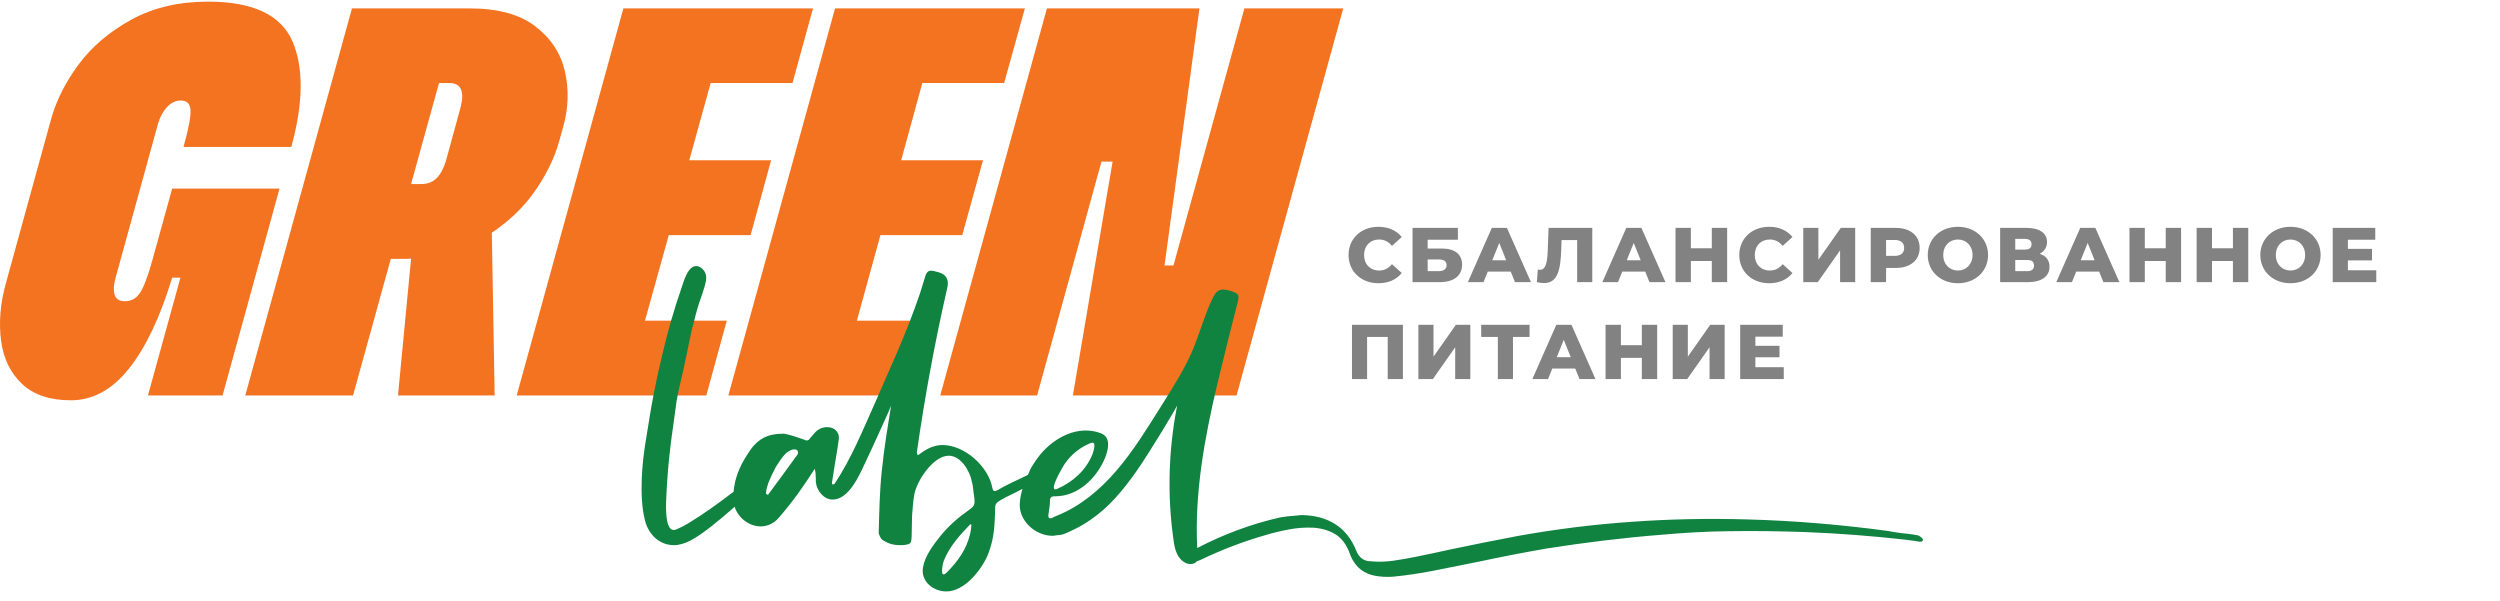 <svg width="258" height="62" viewBox="0 0 258 62" fill="none" xmlns="http://www.w3.org/2000/svg">
<path d="M21.189 19.467H17.767L15.717 26.876C15.267 28.519 14.839 29.623 14.456 30.208C14.074 30.794 13.556 31.087 12.903 31.087C12.475 31.087 12.182 30.974 12.024 30.771C11.844 30.569 11.754 30.276 11.754 29.916C11.732 29.555 11.799 29.105 11.957 28.564L16.28 12.869C16.416 12.374 16.596 11.946 16.843 11.563C17.091 11.18 17.361 10.888 17.654 10.685C17.969 10.482 18.285 10.37 18.622 10.37C19.275 10.37 19.613 10.685 19.658 11.338C19.703 11.991 19.478 13.252 18.938 15.166H30.062C31.323 10.595 31.345 6.947 30.174 4.245C28.981 1.52 26.076 0.169 21.482 0.169C18.487 0.169 15.853 0.777 13.578 2.015C11.326 3.254 9.502 4.785 8.129 6.632C6.755 8.478 5.809 10.37 5.269 12.306L0.63 29.15C0.022 31.312 -0.135 33.316 0.112 35.162C0.36 37.009 1.081 38.495 2.274 39.621C3.467 40.747 5.156 41.31 7.318 41.31C9.57 41.31 11.552 40.229 13.286 38.067C15.019 35.905 16.528 32.753 17.767 28.655H18.622L15.267 40.814H22.968L28.846 19.467H21.189Z" fill="#F37321"/>
<path d="M54.832 20.233C56.206 18.386 57.174 16.495 57.714 14.558L58.142 13.027C58.66 11.135 58.728 9.244 58.3 7.375C57.872 5.506 56.859 3.952 55.237 2.713C53.616 1.475 51.364 0.867 48.482 0.867H36.322L25.311 40.814H36.435L40.33 26.718H41.366C41.726 26.718 42.087 26.718 42.424 26.695L41.073 40.814H51.049L50.756 24.016C52.377 22.935 53.729 21.674 54.832 20.233ZM45.307 8.568H46.343C46.996 8.568 47.401 8.793 47.581 9.244C47.761 9.694 47.739 10.302 47.536 11.068L46.05 16.495C45.825 17.283 45.509 17.913 45.104 18.341C44.699 18.769 44.158 18.994 43.46 18.994H42.424L45.307 8.568Z" fill="#F37321"/>
<path d="M69.017 24.263H77.462L79.579 16.54H71.134L73.341 8.568H81.785L83.902 0.867H75.458H68.274H64.334L53.322 40.814H57.263H64.446H72.891L75.007 33.091H66.563L69.017 24.263Z" fill="#F37321"/>
<path d="M90.861 24.263H99.306L101.445 16.54H93.001L95.185 8.568H103.629L105.768 0.867H97.324H90.118H86.177L75.166 40.814H79.107H86.313H94.757L96.874 33.091H88.429L90.861 24.263Z" fill="#F37321"/>
<path d="M128.422 0.867L121.103 27.393H120.18L123.783 0.867H108.043L97.031 40.814H107.029L113.672 16.675H114.821L110.722 40.814H127.611L138.622 0.867H128.422Z" fill="#F37321"/>
<path d="M198.453 55.699C198.43 55.631 198.408 55.586 198.363 55.541C198.25 55.429 198.138 55.339 198.002 55.271C197.867 55.226 197.732 55.203 197.597 55.203V55.181C197.147 55.113 196.696 55.068 196.246 55.023C195.773 54.956 195.3 54.888 194.85 54.798C190.053 54.145 185.235 53.74 180.393 53.605C176.385 53.492 172.377 53.56 168.368 53.852C164.428 54.123 160.51 54.618 156.614 55.316C154.317 55.744 152.02 56.217 149.746 56.69C148.552 56.96 147.336 57.208 146.143 57.455C145.377 57.613 144.589 57.748 143.823 57.861C143.058 57.973 142.27 57.996 141.504 57.928C140.761 57.928 140.266 57.568 139.973 56.847C139.477 55.609 138.757 54.708 137.811 54.1C136.865 53.492 135.694 53.177 134.321 53.154C134.096 53.177 133.87 53.199 133.623 53.222C133.127 53.244 132.632 53.312 132.091 53.402C129.119 54.078 126.282 55.136 123.557 56.555C123.264 50.835 124.323 45.16 125.629 39.621C125.989 38.112 126.372 36.603 126.732 35.117C126.912 34.374 127.115 33.631 127.295 32.888C127.385 32.528 127.475 32.19 127.565 31.829C127.633 31.492 127.768 31.154 127.813 30.794C127.813 30.704 127.813 30.614 127.79 30.523C127.7 30.231 127.34 30.141 127.092 30.051C126.597 29.893 125.989 29.735 125.584 30.118C125.381 30.298 125.268 30.546 125.133 30.794C124.345 32.438 123.872 34.171 123.197 35.86C122.319 37.999 121.058 39.959 119.842 41.895C118.4 44.192 116.982 46.511 115.203 48.583C113.536 50.52 111.51 52.231 109.123 53.199C108.943 53.267 108.785 53.334 108.627 53.425C108.537 53.47 108.47 53.492 108.38 53.492C108.177 53.492 108.177 53.267 108.2 53.109C108.245 52.614 108.38 52.118 108.357 51.601C108.38 51.42 108.447 51.285 108.627 51.24C108.74 51.218 108.853 51.218 108.943 51.218C111.285 51.195 113.176 49.326 114.032 47.277C114.37 46.444 114.707 45.115 113.604 44.71C111.285 43.832 108.853 45.115 107.366 46.894C107.096 47.232 106.848 47.57 106.623 47.93C106.511 48.11 106.398 48.29 106.308 48.471C106.263 48.561 106.128 48.989 106.038 49.033C104.912 49.551 103.561 50.205 103.02 50.542C102.885 50.61 102.75 50.677 102.638 50.677C102.57 50.677 102.457 50.61 102.412 50.362C102.03 48.178 99.575 45.926 97.256 45.926C96.513 45.926 95.725 46.241 94.981 46.804C94.914 46.872 94.779 46.939 94.711 46.984C94.666 46.849 94.621 46.737 94.621 46.669C95.432 40.972 96.468 35.365 97.751 29.735C97.954 28.925 97.706 28.362 96.918 28.114C96.49 27.979 96.242 27.934 96.062 27.934C95.657 27.934 95.522 28.362 95.432 28.7C95.274 29.24 95.094 29.758 94.936 30.298C94.576 31.357 94.193 32.392 93.788 33.428C92.977 35.5 92.076 37.549 91.176 39.576C90.883 40.229 90.613 40.882 90.32 41.535C89.059 44.35 87.866 47.3 86.154 49.889C86.154 49.957 86.019 49.957 85.951 50.024C85.906 49.957 85.839 49.889 85.862 49.777C86.042 48.583 86.244 47.412 86.447 46.151C86.492 45.656 86.695 45.093 86.469 44.71C86.267 44.282 85.839 44.08 85.344 44.08C84.916 44.08 84.443 44.26 84.105 44.642C83.97 44.823 83.745 45.025 83.61 45.205C83.52 45.386 83.385 45.453 83.272 45.453C83.204 45.453 83.137 45.453 83.024 45.386C82.304 45.138 81.65 44.89 80.907 44.755C79.106 44.755 78.093 45.318 77.102 46.939C76.314 48.155 75.818 49.394 75.706 50.745C74.197 51.893 72.666 53.019 71.022 54.01C70.617 54.258 70.211 54.46 69.783 54.641C69.671 54.686 69.536 54.708 69.423 54.686C68.838 54.528 68.793 53.357 68.748 52.884C68.703 52.141 68.77 51.42 68.793 50.677C68.838 49.912 68.883 49.146 68.95 48.38C69.085 46.849 69.266 45.34 69.491 43.832C69.603 43.044 69.693 42.278 69.806 41.512C69.986 40.319 70.301 39.193 70.549 38.067C70.819 36.694 71.157 35.252 71.427 33.879C71.63 33.248 71.743 32.618 71.945 31.942C72.148 31.199 72.486 30.388 72.711 29.578C72.823 29.172 72.959 28.7 72.823 28.272C72.688 27.821 72.148 27.326 71.652 27.483C70.909 27.709 70.572 29.015 70.346 29.668C69.536 31.987 68.883 34.306 68.32 36.716C68.004 38.022 67.712 39.351 67.464 40.657C67.149 42.233 66.924 43.832 66.653 45.431C66.428 46.782 66.271 48.133 66.225 49.506C66.18 50.88 66.225 52.389 66.563 53.717C66.924 55.136 68.027 56.262 69.558 56.262C70.054 56.262 70.707 56.082 71.292 55.767C72.531 55.113 74.31 53.627 75.818 52.299C76.156 53.425 77.305 54.325 78.498 54.325C79.196 54.325 79.917 54.01 80.412 53.38C81.831 51.758 82.957 50.137 84.082 48.38C84.218 48.876 84.173 49.326 84.195 49.754C84.285 50.632 85.006 51.556 85.929 51.556C87.573 51.556 88.654 49.124 89.217 47.908C89.712 46.894 91.919 42.053 91.964 41.873C91.604 44.057 91.243 46.241 91.018 48.448C90.77 50.632 90.748 52.817 90.68 55.001C90.725 55.248 90.928 55.631 91.041 55.699C91.514 56.014 92.031 56.262 92.91 56.262C93.09 56.262 93.338 56.262 93.608 56.194C94.126 56.127 94.036 55.699 94.081 55.384C94.103 54.686 94.103 53.943 94.126 53.199C94.193 52.501 94.216 51.826 94.351 51.083C94.553 49.709 96.287 47.029 97.909 47.029C99.17 47.029 100.116 48.651 100.296 49.709C100.431 50.137 100.431 50.7 100.521 51.15C100.656 52.163 100.588 52.209 99.778 52.794C98.742 53.515 97.819 54.37 97.031 55.339C96.31 56.239 95.432 57.41 95.252 58.559C95.004 60 96.31 61.036 97.661 61.036C99.53 61.036 101.264 58.852 101.94 57.275C102.367 56.149 102.593 55.203 102.66 53.582C102.683 53.244 102.705 52.681 102.705 52.321C102.705 52.096 102.818 51.916 102.998 51.781C103.223 51.646 103.538 51.443 103.809 51.308C104.394 51.038 104.957 50.745 105.52 50.452C105.385 50.903 105.295 51.353 105.25 51.803C105.047 53.672 106.803 55.294 108.627 55.294C108.808 55.294 109.01 55.226 109.19 55.226C109.753 55.226 110.384 54.843 110.879 54.618C111.442 54.348 111.983 54.032 112.501 53.672C114.46 52.344 115.901 50.587 117.252 48.673C118.716 46.602 121.463 41.963 121.485 41.85C120.585 46.399 120.45 51.105 121.103 55.699C121.17 56.217 121.26 56.757 121.508 57.23C121.756 57.703 122.161 58.108 122.679 58.198C122.972 58.243 123.332 58.176 123.512 57.928C123.647 57.883 123.782 57.816 123.917 57.771C126.034 56.757 128.241 55.902 130.515 55.248C131.326 55.001 132.159 54.798 132.992 54.641C133.825 54.483 134.704 54.415 135.582 54.46C136.437 54.528 137.181 54.753 137.811 55.136C138.442 55.519 138.914 56.149 139.252 57.005C139.748 58.491 140.761 59.324 142.337 59.482C142.855 59.55 143.351 59.55 143.869 59.505C145.22 59.369 146.526 59.167 147.832 58.919C149.408 58.604 150.984 58.288 152.561 57.973C154.88 57.478 157.199 57.028 159.519 56.622C163.504 55.992 167.513 55.496 171.543 55.181C173.818 54.978 176.115 54.843 178.412 54.821C181.046 54.776 183.703 54.821 186.338 54.911C189.806 55.046 193.251 55.316 196.674 55.699C196.989 55.744 197.282 55.789 197.552 55.812C197.732 55.856 197.912 55.879 198.093 55.902C198.16 55.902 198.205 55.902 198.273 55.902C198.34 55.902 198.385 55.856 198.385 55.789C198.453 55.812 198.475 55.767 198.453 55.699ZM108.763 50.182C108.875 49.529 109.753 48.043 109.911 47.818C110.541 46.939 111.375 46.241 112.343 45.813C112.546 45.746 112.658 45.678 112.726 45.678C113.176 45.678 112.793 46.737 112.726 46.917C112.05 48.561 110.699 49.754 109.1 50.452C109.033 50.475 108.943 50.52 108.853 50.497C108.763 50.475 108.74 50.362 108.763 50.182ZM82.281 46.939C81.268 48.313 80.299 49.687 79.264 51.06C79.196 51.06 79.084 50.993 79.038 50.925C79.129 49.979 79.624 49.056 80.074 48.178C80.389 47.682 80.682 47.232 81.02 46.872C81.245 46.624 81.561 46.444 81.876 46.376H82.011C82.349 46.376 82.439 46.692 82.281 46.939ZM100.093 55.181C99.733 56.69 98.855 57.928 97.729 59.054C96.94 59.865 97.256 58.243 97.413 57.838C98.021 56.352 99.035 55.248 100.138 54.1C100.206 54.1 100.251 54.168 100.251 54.168C100.228 54.505 100.183 54.866 100.093 55.181Z" fill="#108341"/>
<path d="M142.252 29.23C143.284 29.23 144.116 28.854 144.66 28.174L143.652 27.262C143.3 27.686 142.868 27.918 142.332 27.918C141.412 27.918 140.772 27.278 140.772 26.318C140.772 25.358 141.412 24.718 142.332 24.718C142.868 24.718 143.3 24.95 143.652 25.374L144.66 24.462C144.116 23.782 143.284 23.406 142.252 23.406C140.476 23.406 139.172 24.614 139.172 26.318C139.172 28.022 140.476 29.23 142.252 29.23ZM145.775 29.118H148.575C150.031 29.118 150.887 28.454 150.887 27.318C150.887 26.238 150.143 25.646 148.783 25.646H147.335V24.742H150.455V23.518H145.775V29.118ZM147.335 27.982V26.774H148.471C149.015 26.774 149.287 26.966 149.287 27.366C149.287 27.766 148.999 27.982 148.471 27.982H147.335ZM156.347 29.118H157.995L155.515 23.518H153.955L151.483 29.118H153.099L153.539 28.03H155.907L156.347 29.118ZM154.003 26.862L154.723 25.07L155.443 26.862H154.003ZM159.811 23.518L159.731 25.75C159.683 27.014 159.563 27.846 158.915 27.846C158.843 27.846 158.771 27.838 158.699 27.822L158.611 29.118C158.875 29.182 159.115 29.214 159.331 29.214C160.755 29.214 161.051 27.87 161.123 25.686L161.155 24.774H162.763V29.118H164.323V23.518H159.811ZM170.225 29.118H171.873L169.393 23.518H167.833L165.361 29.118H166.977L167.417 28.03H169.785L170.225 29.118ZM167.881 26.862L168.601 25.07L169.321 26.862H167.881ZM176.658 23.518V25.622H174.498V23.518H172.914V29.118H174.498V26.934H176.658V29.118H178.242V23.518H176.658ZM182.574 29.23C183.606 29.23 184.438 28.854 184.982 28.174L183.974 27.262C183.622 27.686 183.19 27.918 182.654 27.918C181.734 27.918 181.094 27.278 181.094 26.318C181.094 25.358 181.734 24.718 182.654 24.718C183.19 24.718 183.622 24.95 183.974 25.374L184.982 24.462C184.438 23.782 183.606 23.406 182.574 23.406C180.798 23.406 179.494 24.614 179.494 26.318C179.494 28.022 180.798 29.23 182.574 29.23ZM186.097 29.118H187.593L189.897 25.838V29.118H191.457V23.518H189.969L187.657 26.806V23.518H186.097V29.118ZM195.62 23.518H193.06V29.118H194.644V27.654H195.62C197.148 27.654 198.108 26.862 198.108 25.59C198.108 24.31 197.148 23.518 195.62 23.518ZM195.524 26.406H194.644V24.766H195.524C196.18 24.766 196.508 25.07 196.508 25.59C196.508 26.102 196.18 26.406 195.524 26.406ZM202.056 29.23C203.848 29.23 205.168 27.998 205.168 26.318C205.168 24.638 203.848 23.406 202.056 23.406C200.264 23.406 198.944 24.638 198.944 26.318C198.944 27.998 200.264 29.23 202.056 29.23ZM202.056 27.918C201.208 27.918 200.544 27.286 200.544 26.318C200.544 25.35 201.208 24.718 202.056 24.718C202.904 24.718 203.568 25.35 203.568 26.318C203.568 27.286 202.904 27.918 202.056 27.918ZM210.494 26.19C210.974 25.95 211.254 25.526 211.254 24.974C211.254 24.046 210.47 23.518 209.134 23.518H206.414V29.118H209.286C210.726 29.118 211.51 28.502 211.51 27.518C211.51 26.846 211.142 26.398 210.494 26.19ZM207.974 24.654H208.982C209.43 24.654 209.654 24.846 209.654 25.206C209.654 25.574 209.43 25.758 208.982 25.758H207.974V24.654ZM209.222 27.982H207.974V26.83H209.222C209.678 26.83 209.91 27.014 209.91 27.398C209.91 27.782 209.678 27.982 209.222 27.982ZM217.072 29.118H218.72L216.24 23.518H214.68L212.208 29.118H213.824L214.264 28.03H216.632L217.072 29.118ZM214.728 26.862L215.448 25.07L216.168 26.862H214.728ZM223.505 23.518V25.622H221.345V23.518H219.761V29.118H221.345V26.934H223.505V29.118H225.089V23.518H223.505ZM230.437 23.518V25.622H228.277V23.518H226.693V29.118H228.277V26.934H230.437V29.118H232.021V23.518H230.437ZM236.376 29.23C238.168 29.23 239.488 27.998 239.488 26.318C239.488 24.638 238.168 23.406 236.376 23.406C234.584 23.406 233.264 24.638 233.264 26.318C233.264 27.998 234.584 29.23 236.376 29.23ZM236.376 27.918C235.528 27.918 234.864 27.286 234.864 26.318C234.864 25.35 235.528 24.718 236.376 24.718C237.224 24.718 237.888 25.35 237.888 26.318C237.888 27.286 237.224 27.918 236.376 27.918ZM242.303 27.894V26.87H244.791V25.686H242.303V24.742H245.127V23.518H240.735V29.118H245.231V27.894H242.303ZM139.524 33.518V39.118H141.084V34.774H143.212V39.118H144.78V33.518H139.524ZM146.377 39.118H147.873L150.177 35.838V39.118H151.737V33.518H150.249L147.937 36.806V33.518H146.377V39.118ZM157.851 33.518H152.859V34.774H154.579V39.118H156.139V34.774H157.851V33.518ZM163.004 39.118H164.652L162.172 33.518H160.612L158.14 39.118H159.756L160.196 38.03H162.564L163.004 39.118ZM160.66 36.862L161.38 35.07L162.1 36.862H160.66ZM169.438 33.518V35.622H167.278V33.518H165.694V39.118H167.278V36.934H169.438V39.118H171.022V33.518H169.438ZM172.625 39.118H174.121L176.425 35.838V39.118H177.985V33.518H176.497L174.185 36.806V33.518H172.625V39.118ZM181.156 37.894V36.87H183.644V35.686H181.156V34.742H183.98V33.518H179.588V39.118H184.084V37.894H181.156Z" fill="#828282"/>
</svg>
